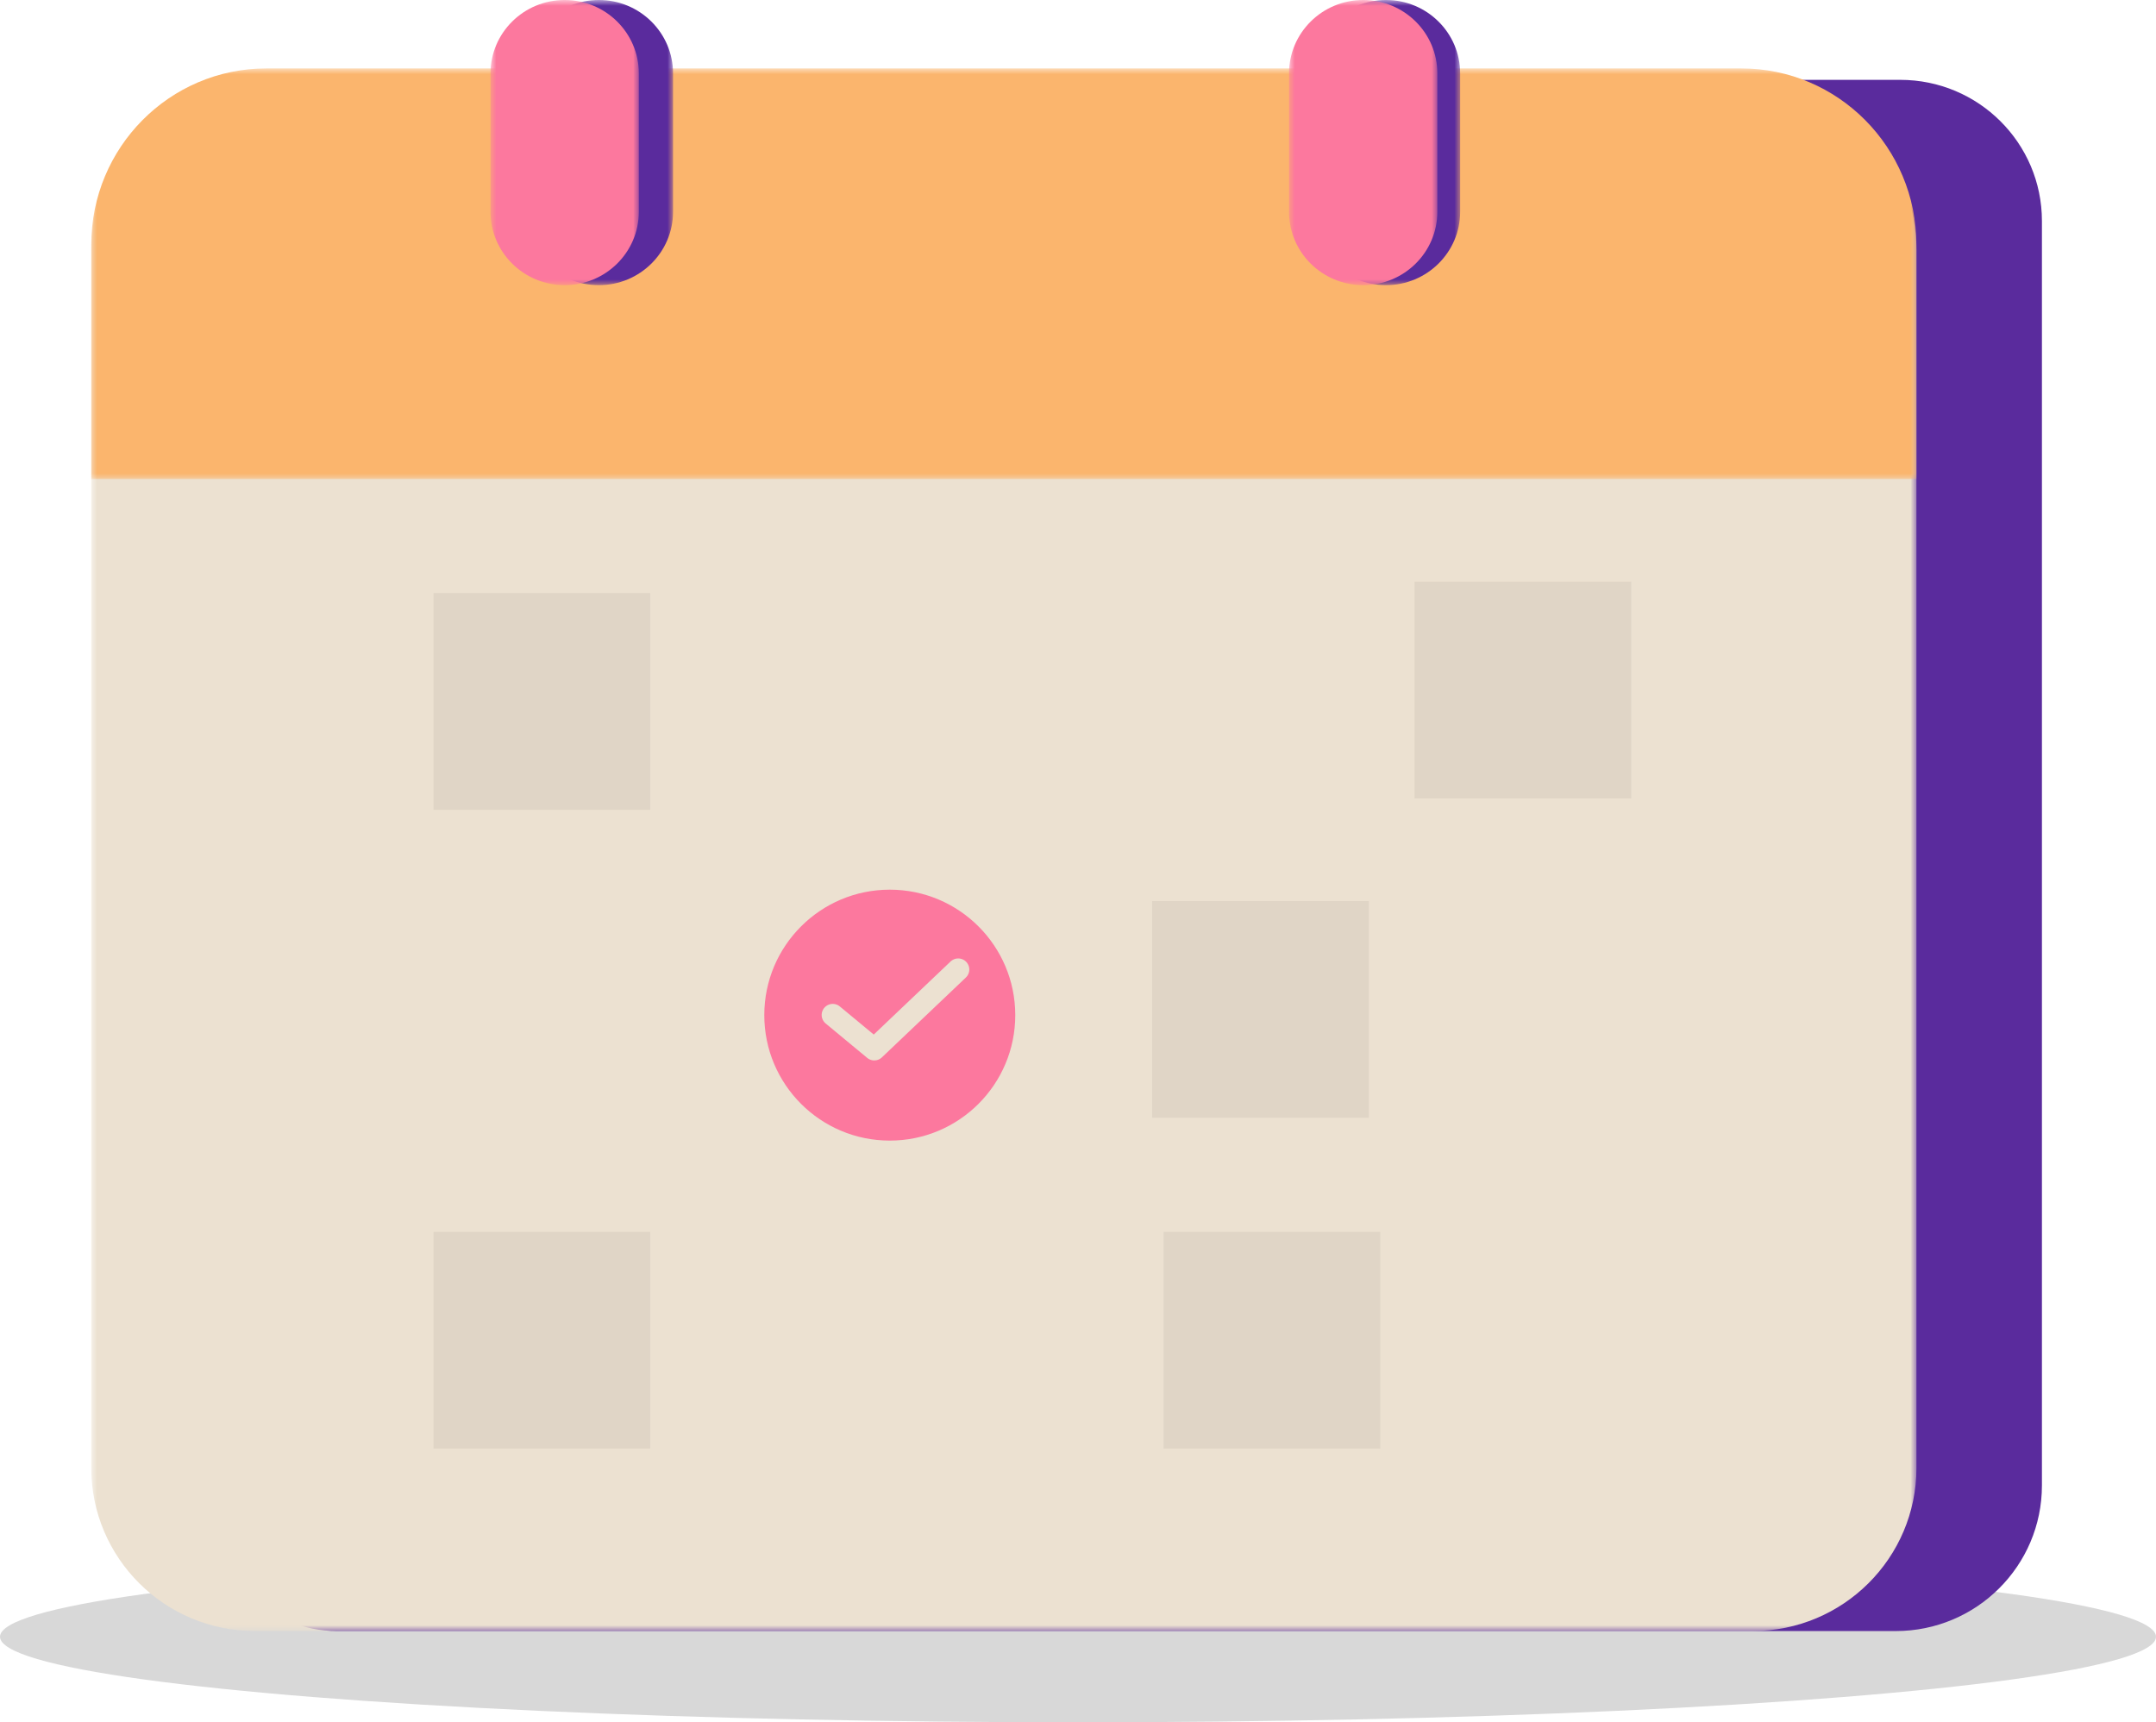 <svg width="189" height="151" xmlns="http://www.w3.org/2000/svg" xmlns:xlink="http://www.w3.org/1999/xlink"><defs><path id="a" d="M0 0h160v136H0z"/><path id="c" d="M0 0h160v36H0z"/><path id="e" d="M0 0h13v25H0z"/><path id="g" d="M0 0h13v25H0z"/><path id="i" d="M0 0h13v25H0z"/><path id="k" d="M0 0h13v25H0z"/><path id="m" d="M0 143h171V0H0z"/></defs><g fill="none" fill-rule="evenodd"><ellipse fill="#D8D8D8" cx="94.5" cy="143.5" rx="94.5" ry="7.5"/><g transform="translate(8)"><path d="M158.184 143H21.523C15.713 143 11 138.307 11 132.516V17.484C11 11.693 15.713 7 21.523 7h137.053C165.437 7 171 12.542 171 19.377v110.855c0 7.05-5.739 12.768-12.816 12.768" fill="#5A2B9D"/><g transform="translate(0 7)"><mask id="b" fill="#fff"><use xlink:href="#a"/></mask><path d="M145.639 136H14.363C6.43 136-.001 129.595-.001 121.692V14.95C-.001 6.694 6.72 0 15.008 0h129.986C153.28 0 160 6.694 160 14.95v106.742c0 7.903-6.43 14.308-14.361 14.308" fill="#ECE1D1" mask="url(#b)"/></g><g transform="translate(0 6)"><mask id="d" fill="#fff"><use xlink:href="#c"/></mask><path d="M160 36H0V15.46C0 6.923 6.87 0 15.345 0h129.307C153.131 0 160 6.923 160 15.46V36Z" fill="#FBB56D" mask="url(#d)"/></g><g transform="translate(38)"><mask id="f" fill="#fff"><use xlink:href="#e"/></mask><path d="M6.5 25C2.91 25 0 22.12 0 18.569V6.43C0 2.879 2.91-.001 6.5-.001S13 2.88 13 6.431v12.138C13 22.12 10.09 25 6.5 25" fill="#5A2B9D" mask="url(#f)"/></g><g transform="translate(35)"><mask id="h" fill="#fff"><use xlink:href="#g"/></mask><path d="M6.5 25C2.91 25 0 22.12 0 18.569V6.43C0 2.879 2.91-.001 6.5-.001S13 2.88 13 6.431v12.138C13 22.12 10.09 25 6.5 25" fill="#FC789E" mask="url(#h)"/></g><g transform="translate(107)"><mask id="j" fill="#fff"><use xlink:href="#i"/></mask><path d="M6.5 25C2.91 25 0 22.12 0 18.569V6.43C0 2.879 2.91-.001 6.5-.001S13 2.88 13 6.431v12.138C13 22.12 10.09 25 6.5 25" fill="#5A2B9D" mask="url(#j)"/></g><g transform="translate(105)"><mask id="l" fill="#fff"><use xlink:href="#k"/></mask><path d="M6.5 25C2.91 25 0 22.12 0 18.569V6.43C0 2.879 2.91-.001 6.5-.001S13 2.88 13 6.431v12.138C13 22.12 10.09 25 6.5 25" fill="#FC789E" mask="url(#l)"/></g><mask id="n" fill="#fff"><use xlink:href="#m"/></mask><path fill="#E0D5C6" mask="url(#n)" d="M30 71h19V52H30zM30 127h19v-19H30zM94 127h19v-19H94z"/><path d="M70 100c-6.074 0-11-4.926-11-11s4.926-11 11-11 11 4.926 11 11-4.926 11-11 11" fill="#FC789E" mask="url(#n)"/><path fill="#E0D5C6" mask="url(#n)" d="M93 98h19V79H93zM116 70h19V51h-19z"/><path stroke="#ECE1D1" stroke-width="1.942" stroke-linecap="round" stroke-linejoin="round" mask="url(#n)" d="M65 88.985 68.64 92 76 85"/></g></g></svg>